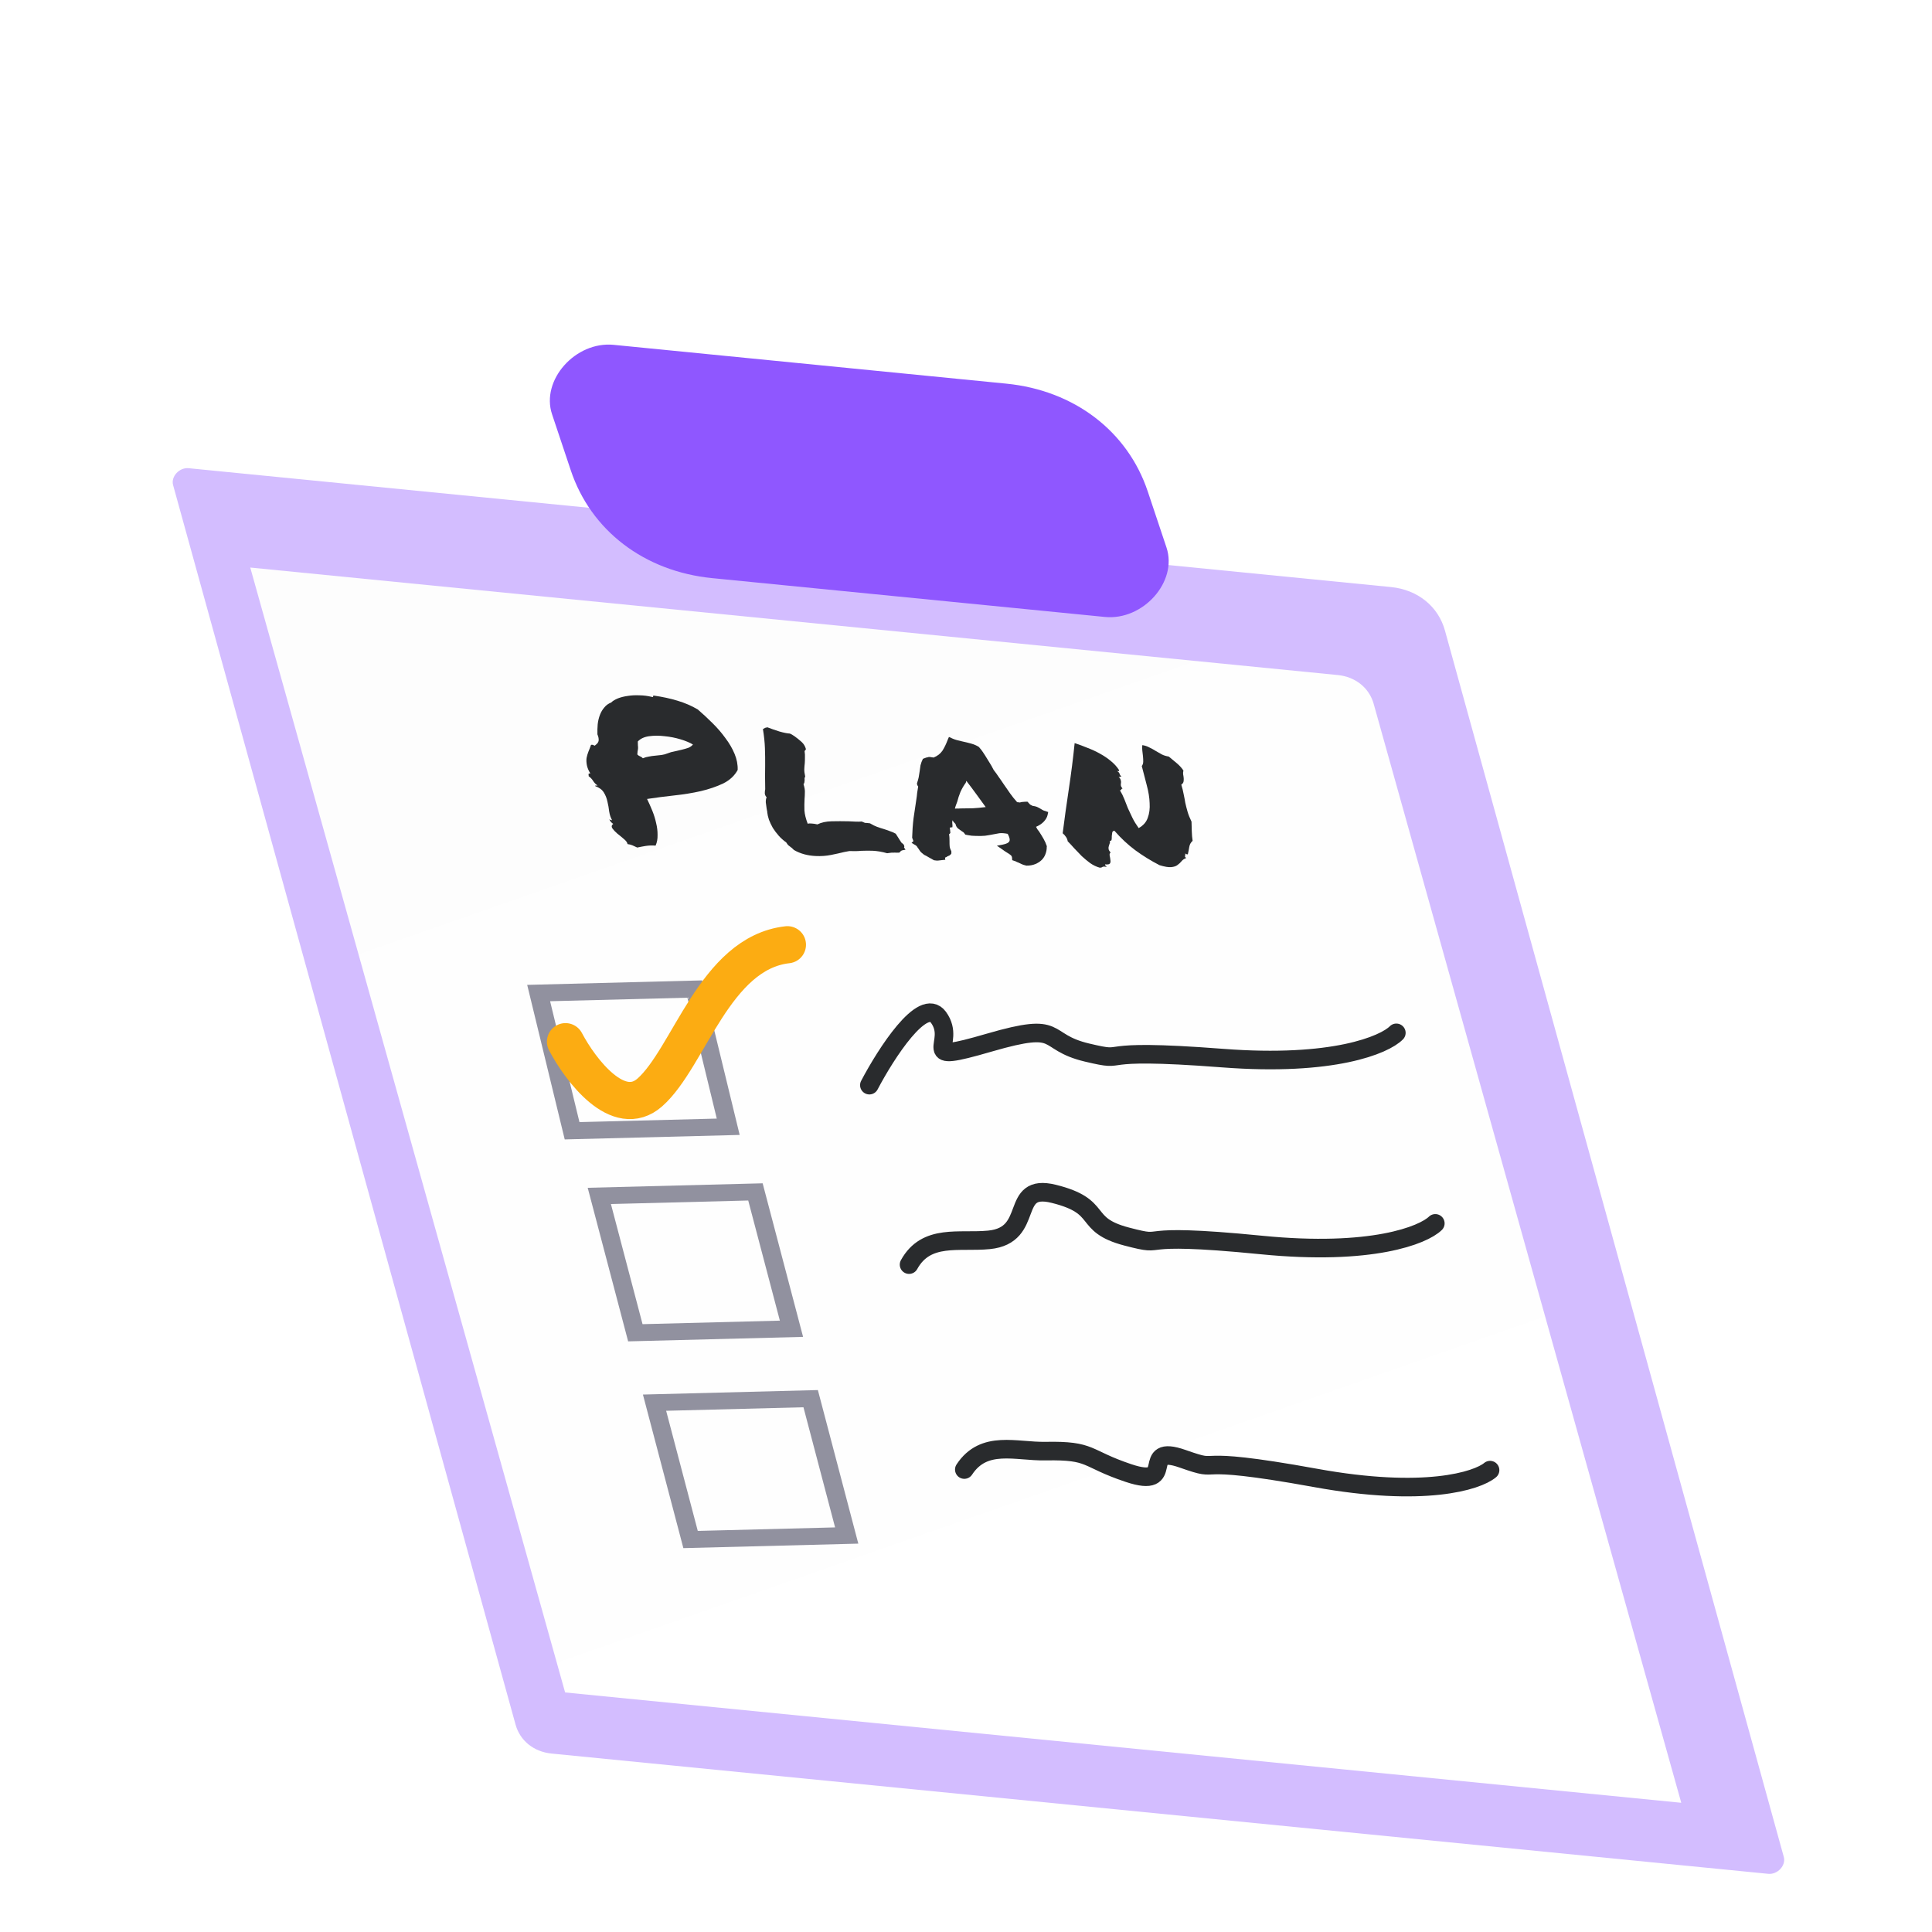<svg xmlns="http://www.w3.org/2000/svg" width="312" height="312" fill="none" viewBox="0 0 312 312"><mask id="mask0_1271_5636" style="mask-type:alpha" width="312" height="312" x="0" y="0" maskUnits="userSpaceOnUse"><rect width="312" height="312" fill="#C4C4C4" rx="40"/></mask><g mask="url(#mask0_1271_5636)"><g filter="url(#filter0_d_1271_5636)"><g filter="url(#filter1_i_1271_5636)"><path fill="#D3BDFF" d="M24.952 46.332C24.574 44.963 25.96 43.462 27.466 43.611L221.632 62.804C225.931 63.229 229.266 65.916 230.346 69.825L285.068 267.884C285.447 269.253 284.06 270.754 282.554 270.605L86.067 251.182C83.201 250.899 80.977 249.108 80.257 246.502L24.952 46.332Z"/></g><g filter="url(#filter2_d_1271_5636)"><path fill="#fff" d="M41.415 53.653L217.035 71.013C219.892 71.295 222.112 73.077 222.838 75.672L272.508 253.132L92.261 235.315L41.415 53.653Z"/><path fill="url(#paint0_linear_1271_5636)" fill-opacity=".2" d="M41.415 53.653L217.035 71.013C219.892 71.295 222.112 73.077 222.838 75.672L272.508 253.132L92.261 235.315L41.415 53.653Z"/></g><path stroke="#292B2D" stroke-linecap="round" stroke-width="3" d="M140.394 143.241C143.069 138.15 149.046 128.833 151.558 132.291C154.697 136.614 147.546 139.928 159.739 136.378C171.933 132.829 168.053 136.202 175.551 137.98C183.049 139.758 175.073 137.151 197.426 138.873C215.309 140.251 223.592 136.728 225.497 134.795"/><rect width="24.89" height="24.547" x="1.85" y="1.32" stroke="#91919F" stroke-width="3" transform="matrix(1.013 -0.026 0.22 0.906 84.822 127.22)"/><path stroke="#FCAC12" stroke-linecap="round" stroke-linejoin="round" stroke-width="6" d="M91.322 136.222C93.748 140.822 99.869 148.9 104.946 144.414C111.291 138.807 115.392 121.89 127.16 120.566"/><path stroke="#292B2D" stroke-linecap="round" stroke-width="3" d="M146.805 172.224C149.592 167.173 154.9 168.701 159.719 168.225C167.289 167.478 162.853 158.99 170.145 160.786C178.497 162.843 174.529 165.751 181.956 167.694C189.383 169.638 181.5 166.853 203.727 169.057C221.509 170.82 229.845 167.462 231.791 165.563"/><rect width="24.89" height="24.556" x="1.875" y="1.311" stroke="#91919F" stroke-width="3" transform="matrix(1.013 -0.026 0.237 0.9 94.573 159.998)"/><path stroke="#292B2D" stroke-linecap="round" stroke-width="3" d="M155.727 205.317C158.915 200.484 164.055 202.435 168.877 202.343C176.453 202.198 175.139 203.501 182.226 205.879C190.344 208.602 183.783 201.045 190.992 203.581C198.201 206.118 190.61 202.703 212.486 206.677C229.988 209.857 238.542 207.16 240.631 205.414"/><rect width="24.89" height="24.556" x="1.875" y="1.311" stroke="#91919F" stroke-width="3" transform="matrix(1.013 -0.026 0.237 0.9 103.491 193.387)"/><path fill="#292B2D" d="M96.126 94.953C96.113 94.866 96.151 94.836 96.24 94.862C96.346 94.867 96.433 94.86 96.503 94.842C96.213 94.656 95.979 94.42 95.799 94.132C95.609 93.823 95.365 93.564 95.066 93.357C95.07 93.25 95.061 93.142 95.038 93.034C95.042 92.927 95.142 92.888 95.336 92.919C95.042 92.433 94.855 91.984 94.775 91.572C94.696 91.16 94.678 90.773 94.724 90.41C94.795 90.049 94.898 89.7 95.033 89.362C95.184 89.005 95.322 88.646 95.446 88.287C95.664 88.255 95.819 88.284 95.911 88.374C95.993 88.442 96.076 88.425 96.159 88.321C96.475 88.1 96.648 87.851 96.679 87.573C96.701 87.274 96.634 86.948 96.478 86.597C96.462 86.039 96.477 85.492 96.523 84.957C96.586 84.402 96.709 83.893 96.89 83.429C97.071 82.966 97.308 82.569 97.601 82.239C97.884 81.888 98.246 81.626 98.687 81.454C98.939 81.208 99.294 80.989 99.751 80.796C100.235 80.604 100.769 80.469 101.354 80.389C101.956 80.289 102.6 80.255 103.287 80.288C103.964 80.298 104.622 80.383 105.262 80.543C105.414 80.593 105.483 80.575 105.471 80.488C105.448 80.38 105.49 80.328 105.596 80.333C106.975 80.527 108.248 80.802 109.415 81.158C110.608 81.516 111.697 81.986 112.681 82.569C113.476 83.251 114.268 83.987 115.059 84.775C115.84 85.542 116.535 86.348 117.144 87.193C117.77 88.017 118.264 88.867 118.629 89.743C118.993 90.619 119.159 91.485 119.127 92.343C118.632 93.263 117.856 93.989 116.799 94.518C115.732 95.026 114.52 95.44 113.164 95.762C111.824 96.064 110.389 96.296 108.859 96.459C107.355 96.624 105.9 96.813 104.495 97.025C104.785 97.618 105.068 98.254 105.345 98.933C105.611 99.59 105.817 100.254 105.961 100.926C106.122 101.578 106.198 102.215 106.191 102.837C106.21 103.461 106.104 104.035 105.873 104.561C105.334 104.514 104.799 104.531 104.267 104.613C103.761 104.697 103.308 104.782 102.908 104.871C102.648 104.751 102.387 104.631 102.127 104.512C101.903 104.415 101.641 104.349 101.341 104.313C101.303 104.054 101.102 103.776 100.737 103.48C100.399 103.185 100.052 102.9 99.697 102.625C99.359 102.33 99.091 102.049 98.895 101.782C98.715 101.495 98.761 101.25 99.034 101.048C98.754 100.885 98.541 100.638 98.394 100.309C98.539 100.402 98.691 100.452 98.849 100.46C98.621 100.062 98.463 99.594 98.378 99.053C98.319 98.513 98.225 97.983 98.096 97.462C97.984 96.919 97.791 96.427 97.516 95.985C97.232 95.521 96.768 95.177 96.126 94.953ZM103 87.745C103.002 87.981 103.007 88.196 103.016 88.389C103.041 88.562 103.048 88.724 103.037 88.873C103.027 89.023 103.002 89.172 102.965 89.321C102.954 89.471 102.94 89.641 102.922 89.834C103.034 89.968 103.183 90.072 103.371 90.145C103.559 90.218 103.708 90.322 103.82 90.456C104.121 90.32 104.442 90.228 104.783 90.18C105.114 90.11 105.454 90.061 105.804 90.035C106.155 90.009 106.5 89.972 106.841 89.923C107.181 89.875 107.515 89.784 107.843 89.649C108.171 89.514 108.527 89.413 108.91 89.346C109.311 89.257 109.698 89.168 110.072 89.079C110.445 88.989 110.801 88.888 111.139 88.775C111.467 88.641 111.722 88.459 111.905 88.232C111.409 87.929 110.742 87.651 109.904 87.396C109.067 87.142 108.203 86.972 107.311 86.887C106.437 86.781 105.598 86.784 104.794 86.896C104.017 87.009 103.419 87.292 103 87.745Z"/><path fill="#292B2D" d="M136.349 105.59C135.698 105.752 134.98 105.911 134.196 106.067C133.412 106.223 132.584 106.281 131.713 106.239C130.392 106.176 129.226 105.853 128.216 105.268C127.977 105.021 127.785 104.85 127.64 104.758C127.522 104.666 127.403 104.575 127.285 104.483C127.183 104.371 127.08 104.227 126.976 104.05C126.522 103.728 126.115 103.365 125.754 102.961C125.384 102.536 125.066 102.113 124.801 101.693C124.553 101.251 124.345 100.812 124.176 100.375C124.033 99.939 123.94 99.526 123.896 99.138C123.91 99.053 123.898 98.966 123.858 98.879C123.846 98.792 123.828 98.695 123.806 98.586C123.755 98.24 123.71 97.906 123.669 97.582C123.654 97.259 123.699 96.982 123.803 96.751C123.61 96.548 123.512 96.329 123.51 96.093C123.508 95.857 123.53 95.643 123.574 95.452C123.573 94.636 123.564 93.949 123.548 93.39C123.548 92.81 123.554 92.242 123.564 91.684C123.573 90.718 123.562 89.763 123.528 88.816C123.495 87.87 123.388 86.845 123.206 85.742C123.369 85.642 123.493 85.573 123.579 85.534C123.718 85.498 123.836 85.471 123.932 85.454C124.495 85.674 125.138 85.898 125.86 86.126C126.572 86.331 127.139 86.444 127.562 86.464C127.822 86.584 127.993 86.678 128.075 86.746C128.147 86.793 128.22 86.839 128.292 86.885C128.71 87.184 129.093 87.492 129.441 87.809C129.779 88.104 130.016 88.491 130.151 88.97C130.081 89.16 130.006 89.253 129.927 89.249C129.99 89.681 130.011 90.047 129.989 90.347C129.993 90.648 129.985 90.948 129.963 91.247C129.925 91.567 129.899 91.888 129.887 92.21C129.875 92.531 129.924 92.931 130.033 93.408C129.976 93.513 129.941 93.608 129.927 93.693C129.94 93.779 129.944 93.876 129.94 93.983C129.936 94.09 129.924 94.208 129.903 94.336C129.899 94.443 129.851 94.537 129.758 94.619C129.932 95.185 130.005 95.639 129.977 95.981C129.974 96.325 129.959 96.668 129.93 97.01C129.896 97.63 129.889 98.253 129.908 98.876C129.953 99.501 130.13 100.218 130.439 101.027C130.551 100.989 130.66 100.973 130.766 100.978C130.898 100.984 131.017 100.99 131.123 100.995C131.361 101.006 131.653 101.052 131.999 101.133C132.635 100.82 133.401 100.652 134.296 100.63C135.218 100.61 136.136 100.61 137.051 100.632C137.421 100.65 137.79 100.667 138.16 100.685C138.53 100.703 138.864 100.697 139.161 100.668C139.448 100.789 139.622 100.862 139.685 100.886C139.764 100.89 139.87 100.895 140.002 100.901C140.187 100.91 140.35 100.929 140.492 100.957C140.916 101.213 141.298 101.403 141.638 101.526C141.977 101.65 142.325 101.763 142.681 101.866C143.011 101.967 143.332 102.079 143.645 102.201C143.974 102.303 144.31 102.448 144.653 102.636L145.56 104.063C145.833 104.27 145.971 104.405 145.973 104.469C146.052 104.645 146.057 104.774 145.991 104.857L146.231 105.222C145.864 105.269 145.621 105.333 145.502 105.413C145.408 105.494 145.32 105.587 145.237 105.69C145.036 105.702 144.882 105.706 144.776 105.701C144.697 105.697 144.618 105.693 144.539 105.689C144.169 105.672 143.744 105.705 143.265 105.79C142.463 105.558 141.68 105.425 140.914 105.388C140.623 105.374 140.324 105.371 140.017 105.378C139.71 105.385 139.403 105.392 139.095 105.398C138.798 105.427 138.482 105.445 138.149 105.45C137.842 105.457 137.516 105.452 137.173 105.436L136.349 105.59Z"/><path fill="#292B2D" d="M169.038 104.792C169.045 105.158 168.979 105.53 168.837 105.91C168.713 106.269 168.508 106.592 168.222 106.879C167.952 107.145 167.611 107.365 167.197 107.538C166.783 107.712 166.303 107.797 165.758 107.792C165.386 107.71 165.114 107.622 164.942 107.528C164.807 107.457 164.659 107.386 164.498 107.314C164.399 107.266 164.305 107.229 164.216 107.204C164.144 107.157 164.076 107.122 164.014 107.097L163.465 106.91L163.433 106.49C163.408 106.317 163.336 106.185 163.218 106.094C163.09 105.98 162.868 105.83 162.552 105.643C162.443 105.574 162.335 105.504 162.226 105.435C162.118 105.365 162.022 105.296 161.94 105.228L160.988 104.571L161.956 104.391C162.548 104.269 162.896 104.093 163 103.861C163.13 103.631 163.042 103.23 162.735 102.657C162.168 102.545 161.714 102.512 161.373 102.561C161.059 102.61 160.737 102.67 160.406 102.74C159.979 102.827 159.534 102.903 159.072 102.966C158.625 103.01 158.112 103.017 157.531 102.99C157.319 102.98 157.121 102.97 156.936 102.962C156.742 102.931 156.534 102.9 156.313 102.868L155.887 102.783C155.727 102.539 155.615 102.405 155.553 102.381C155.48 102.334 155.408 102.288 155.336 102.242C155.155 102.126 154.946 101.976 154.709 101.793C154.489 101.59 154.356 101.347 154.308 101.066C154.088 100.862 153.921 100.661 153.806 100.462C153.765 100.718 153.768 100.986 153.816 101.268L153.804 101.589L153.437 101.636C153.394 101.656 153.379 101.709 153.391 101.795C153.394 101.86 153.406 101.914 153.425 101.958L153.476 102.507C153.443 102.549 153.409 102.59 153.376 102.631C153.333 102.651 153.295 102.681 153.262 102.723C153.297 102.917 153.318 103.112 153.327 103.305C153.336 103.499 153.339 103.682 153.338 103.853C153.333 104.132 153.341 104.412 153.363 104.692C153.4 104.951 153.491 105.213 153.635 105.477L153.637 105.832C153.564 105.957 153.468 106.06 153.348 106.14C153.219 106.198 153.09 106.257 152.96 106.315C152.927 106.356 152.867 106.396 152.781 106.435C152.712 106.453 152.656 106.472 152.613 106.491L152.655 106.848L152.209 106.891C151.938 106.921 151.741 106.944 151.619 106.959C151.523 106.976 151.395 106.981 151.237 106.974L150.826 106.922C150.448 106.711 150.155 106.546 149.947 106.429C149.73 106.29 149.492 106.161 149.232 106.041C148.877 105.767 148.657 105.563 148.572 105.43C148.487 105.297 148.406 105.175 148.331 105.064C148.22 104.93 148.145 104.819 148.106 104.732C148.04 104.643 147.971 104.575 147.899 104.529L147.208 104.109L147.512 103.834L147.303 103.277C147.333 102.183 147.409 101.135 147.531 100.132C147.68 99.13 147.832 98.107 147.987 97.062C148.043 96.722 148.084 96.38 148.113 96.038C148.168 95.697 148.223 95.356 148.278 95.015C148.223 94.948 148.175 94.871 148.136 94.783C148.097 94.695 148.08 94.598 148.084 94.491C148.208 94.132 148.299 93.814 148.357 93.538C148.406 93.24 148.454 92.941 148.502 92.643C148.547 92.28 148.597 91.929 148.653 91.588C148.734 91.248 148.864 90.9 149.041 90.543L149.572 90.343C149.642 90.325 149.725 90.308 149.82 90.291C149.907 90.252 150.016 90.236 150.148 90.242L150.771 90.336C151.384 90.086 151.856 89.722 152.186 89.244C152.506 88.744 152.796 88.146 153.055 87.45L153.246 87.008L153.878 87.296C154.039 87.368 154.254 87.442 154.521 87.519C154.778 87.575 155.053 87.641 155.347 87.72C155.861 87.83 156.354 87.95 156.826 88.08C157.297 88.21 157.714 88.39 158.076 88.622C158.39 88.981 158.6 89.248 158.705 89.425C158.809 89.602 158.927 89.779 159.058 89.957C159.303 90.333 159.535 90.709 159.754 91.085C159.999 91.461 160.238 91.88 160.469 92.342C160.767 92.721 161.039 93.099 161.284 93.476C161.546 93.832 161.8 94.198 162.045 94.575C162.411 95.107 162.773 95.629 163.13 96.139C163.476 96.628 163.853 97.097 164.26 97.546C164.471 97.556 164.608 97.573 164.671 97.597C164.783 97.56 164.901 97.533 165.023 97.517C165.172 97.503 165.334 97.489 165.509 97.476L165.93 97.464L166.235 97.8C166.31 97.911 166.491 98.027 166.778 98.148C167.131 98.186 167.411 98.264 167.618 98.381C167.816 98.477 168.005 98.582 168.186 98.698C168.331 98.791 168.466 98.862 168.591 98.911L169.273 99.136L169.176 99.615C169.088 99.997 168.875 100.362 168.54 100.711C168.22 101.04 167.811 101.31 167.311 101.522C167.396 101.655 167.467 101.787 167.526 101.919C167.601 102.03 167.694 102.152 167.806 102.287C168.051 102.663 168.288 103.05 168.517 103.447C168.745 103.845 168.926 104.25 169.059 104.664L169.038 104.792ZM155.053 98.557C155.826 98.551 156.519 98.541 157.134 98.527C157.765 98.493 158.447 98.429 159.181 98.335C158.703 97.668 158.203 96.979 157.679 96.267C157.145 95.533 156.603 94.81 156.053 94.097L155.962 94.414C155.639 94.85 155.353 95.341 155.105 95.887C154.883 96.435 154.713 96.953 154.594 97.441C154.524 97.63 154.453 97.82 154.382 98.01C154.312 98.2 154.254 98.391 154.21 98.582C154.359 98.567 154.499 98.563 154.631 98.569C154.79 98.577 154.93 98.573 155.053 98.557Z"/><path fill="#292B2D" d="M179.964 102.156C179.745 102.188 179.627 102.301 179.61 102.493C179.582 102.664 179.559 102.845 179.542 103.037C179.55 103.231 179.541 103.413 179.513 103.583C179.502 103.733 179.404 103.804 179.22 103.795C179.271 103.969 179.26 104.119 179.187 104.244C179.14 104.371 179.098 104.508 179.06 104.657C179.013 104.783 179.002 104.933 179.028 105.106C179.043 105.257 179.153 105.445 179.356 105.669C179.203 105.79 179.154 105.971 179.209 106.209C179.263 106.448 179.3 106.675 179.318 106.891C179.363 107.107 179.34 107.289 179.25 107.435C179.16 107.581 178.899 107.633 178.466 107.591C178.426 107.675 178.437 107.729 178.5 107.753C178.563 107.778 178.636 107.857 178.721 107.989C178.411 107.932 178.192 107.932 178.062 107.99C177.969 108.072 177.822 108.118 177.62 108.13C177.06 107.975 176.535 107.724 176.045 107.379C175.581 107.035 175.13 106.66 174.69 106.252C174.267 105.824 173.856 105.397 173.46 104.97C173.089 104.545 172.743 104.174 172.422 103.858C172.393 103.621 172.304 103.391 172.154 103.169C171.993 102.926 171.813 102.724 171.613 102.564C171.891 100.345 172.221 97.978 172.6 95.462C172.98 92.947 173.296 90.461 173.546 88.005C174.242 88.231 174.939 88.489 175.637 88.78C176.352 89.05 177.02 89.361 177.642 89.713C178.291 90.065 178.884 90.469 179.423 90.924C179.952 91.357 180.386 91.839 180.726 92.371C180.732 92.5 180.691 92.552 180.601 92.526C180.529 92.48 180.481 92.488 180.458 92.551C180.612 92.666 180.699 92.745 180.719 92.789C180.765 92.834 180.784 92.878 180.777 92.921C180.797 92.965 180.826 93.03 180.865 93.118C180.894 93.184 180.978 93.284 181.116 93.42C181 93.393 180.926 93.4 180.893 93.441C180.886 93.484 180.807 93.48 180.655 93.43C180.868 93.676 180.982 93.875 180.998 94.026C181.04 94.178 181.05 94.318 181.03 94.446C180.999 94.552 180.992 94.68 181.007 94.831C181.013 94.96 181.105 95.136 181.281 95.36C181.202 95.356 181.146 95.375 181.113 95.416C181.096 95.437 181.084 95.468 181.077 95.511C181.061 95.532 181.036 95.563 181.002 95.604C180.986 95.625 180.933 95.622 180.844 95.596C181.138 96.083 181.379 96.566 181.568 97.048C181.756 97.529 181.949 98.021 182.148 98.524C182.362 99.007 182.605 99.523 182.876 100.072C183.136 100.6 183.473 101.152 183.885 101.73C184.631 101.315 185.12 100.758 185.353 100.061C185.612 99.365 185.713 98.576 185.656 97.693C185.625 96.811 185.473 95.859 185.199 94.837C184.925 93.815 184.654 92.772 184.387 91.707C184.537 91.521 184.615 91.289 184.62 91.01C184.625 90.731 184.612 90.441 184.581 90.139C184.54 89.815 184.504 89.502 184.473 89.2C184.432 88.876 184.432 88.586 184.474 88.331C184.89 88.393 185.269 88.519 185.611 88.707C185.97 88.874 186.312 89.062 186.638 89.27C186.954 89.457 187.283 89.645 187.625 89.833C187.957 89.999 188.332 90.113 188.747 90.176C189.23 90.564 189.682 90.939 190.102 91.303C190.523 91.666 190.86 92.047 191.116 92.446C191.062 92.615 191.044 92.807 191.062 93.023C191.107 93.24 191.139 93.456 191.157 93.671C191.175 93.887 191.163 94.09 191.118 94.281C191.064 94.45 190.948 94.595 190.769 94.716C190.943 95.282 191.072 95.803 191.155 96.279C191.254 96.735 191.34 97.19 191.413 97.644C191.513 98.1 191.635 98.578 191.78 99.078C191.916 99.557 192.129 100.093 192.419 100.687C192.432 101.181 192.447 101.708 192.463 102.266C192.479 102.825 192.524 103.332 192.597 103.786C192.301 104.051 192.122 104.376 192.06 104.759C191.998 105.142 191.923 105.525 191.835 105.907C191.768 105.99 191.712 106.009 191.666 105.964C191.62 105.919 191.513 105.881 191.345 105.852C191.41 105.941 191.439 106.007 191.432 106.049C191.426 106.092 191.406 106.134 191.372 106.175C191.356 106.196 191.349 106.239 191.352 106.303C191.381 106.369 191.446 106.458 191.548 106.57C191.237 106.684 190.99 106.855 190.806 107.082C190.623 107.31 190.404 107.514 190.148 107.695C189.919 107.877 189.582 107.99 189.135 108.033C188.716 108.078 188.087 107.973 187.25 107.718C185.874 107.009 184.573 106.207 183.347 105.311C182.147 104.417 181.019 103.365 179.964 102.156Z"/><g filter="url(#filter3_i_1271_5636)"><path fill="#8F57FF" d="M82.151 43.901C80.312 38.395 85.922 32.077 92.108 32.689L155.515 38.956C166.458 40.038 175.099 46.624 178.353 56.364L181.378 65.419C183.218 70.925 177.608 77.243 171.422 76.631L108.014 70.363C97.071 69.282 88.431 62.696 85.177 52.956L82.151 43.901Z"/></g></g></g><defs><filter id="filter0_d_1271_5636" width="356.243" height="333.968" x="-23.111" y="16.648" color-interpolation-filters="sRGB" filterUnits="userSpaceOnUse"><feFlood flood-opacity="0" result="BackgroundImageFix"/><feColorMatrix in="SourceAlpha" result="hardAlpha" type="matrix" values="0 0 0 0 0 0 0 0 0 0 0 0 0 0 0 0 0 0 127 0"/><feOffset dy="32"/><feGaussianBlur stdDeviation="24"/><feColorMatrix type="matrix" values="0 0 0 0 0 0 0 0 0 0 0 0 0 0 0 0 0 0 0.08 0"/><feBlend in2="BackgroundImageFix" mode="normal" result="effect1_dropShadow_1271_5636"/><feBlend in="SourceGraphic" in2="effect1_dropShadow_1271_5636" mode="normal" result="shape"/></filter><filter id="filter1_i_1271_5636" width="263.243" height="227.015" x="24.889" y="43.601" color-interpolation-filters="sRGB" filterUnits="userSpaceOnUse"><feFlood flood-opacity="0" result="BackgroundImageFix"/><feBlend in="SourceGraphic" in2="BackgroundImageFix" mode="normal" result="shape"/><feColorMatrix in="SourceAlpha" result="hardAlpha" type="matrix" values="0 0 0 0 0 0 0 0 0 0 0 0 0 0 0 0 0 0 127 0"/><feOffset dx="3"/><feGaussianBlur stdDeviation="4"/><feComposite in2="hardAlpha" k2="-1" k3="1" operator="arithmetic"/><feColorMatrix type="matrix" values="0 0 0 0 0.831 0 0 0 0 0.443 0 0 0 0 0.169 0 0 0 0.24 0"/><feBlend in2="shape" mode="normal" result="effect1_innerShadow_1271_5636"/></filter><filter id="filter2_d_1271_5636" width="232.093" height="205.479" x="40.415" y="53.653" color-interpolation-filters="sRGB" filterUnits="userSpaceOnUse"><feFlood flood-opacity="0" result="BackgroundImageFix"/><feColorMatrix in="SourceAlpha" result="hardAlpha" type="matrix" values="0 0 0 0 0 0 0 0 0 0 0 0 0 0 0 0 0 0 127 0"/><feOffset dx="-1" dy="6"/><feColorMatrix type="matrix" values="0 0 0 0 0.912 0 0 0 0 0.912 0 0 0 0 0.912 0 0 0 1 0"/><feBlend in2="BackgroundImageFix" mode="normal" result="effect1_dropShadow_1271_5636"/><feBlend in="SourceGraphic" in2="effect1_dropShadow_1271_5636" mode="normal" result="shape"/></filter><filter id="filter3_i_1271_5636" width="106.937" height="52.025" x="81.796" y="24.648" color-interpolation-filters="sRGB" filterUnits="userSpaceOnUse"><feFlood flood-opacity="0" result="BackgroundImageFix"/><feBlend in="SourceGraphic" in2="BackgroundImageFix" mode="normal" result="shape"/><feColorMatrix in="SourceAlpha" result="hardAlpha" type="matrix" values="0 0 0 0 0 0 0 0 0 0 0 0 0 0 0 0 0 0 127 0"/><feOffset dx="7" dy="-9"/><feGaussianBlur stdDeviation="4"/><feComposite in2="hardAlpha" k2="-1" k3="1" operator="arithmetic"/><feColorMatrix type="matrix" values="0 0 0 0 0.466 0 0 0 0 0.26 0 0 0 0 0.879 0 0 0 1 0"/><feBlend in2="shape" mode="overlay" result="effect1_innerShadow_1271_5636"/></filter><linearGradient id="paint0_linear_1271_5636" x1="127.892" x2="207.801" y1="24.261" y2="252.366" gradientUnits="userSpaceOnUse"><stop stop-opacity=".04"/><stop offset="1" stop-opacity="0"/></linearGradient></defs></svg>